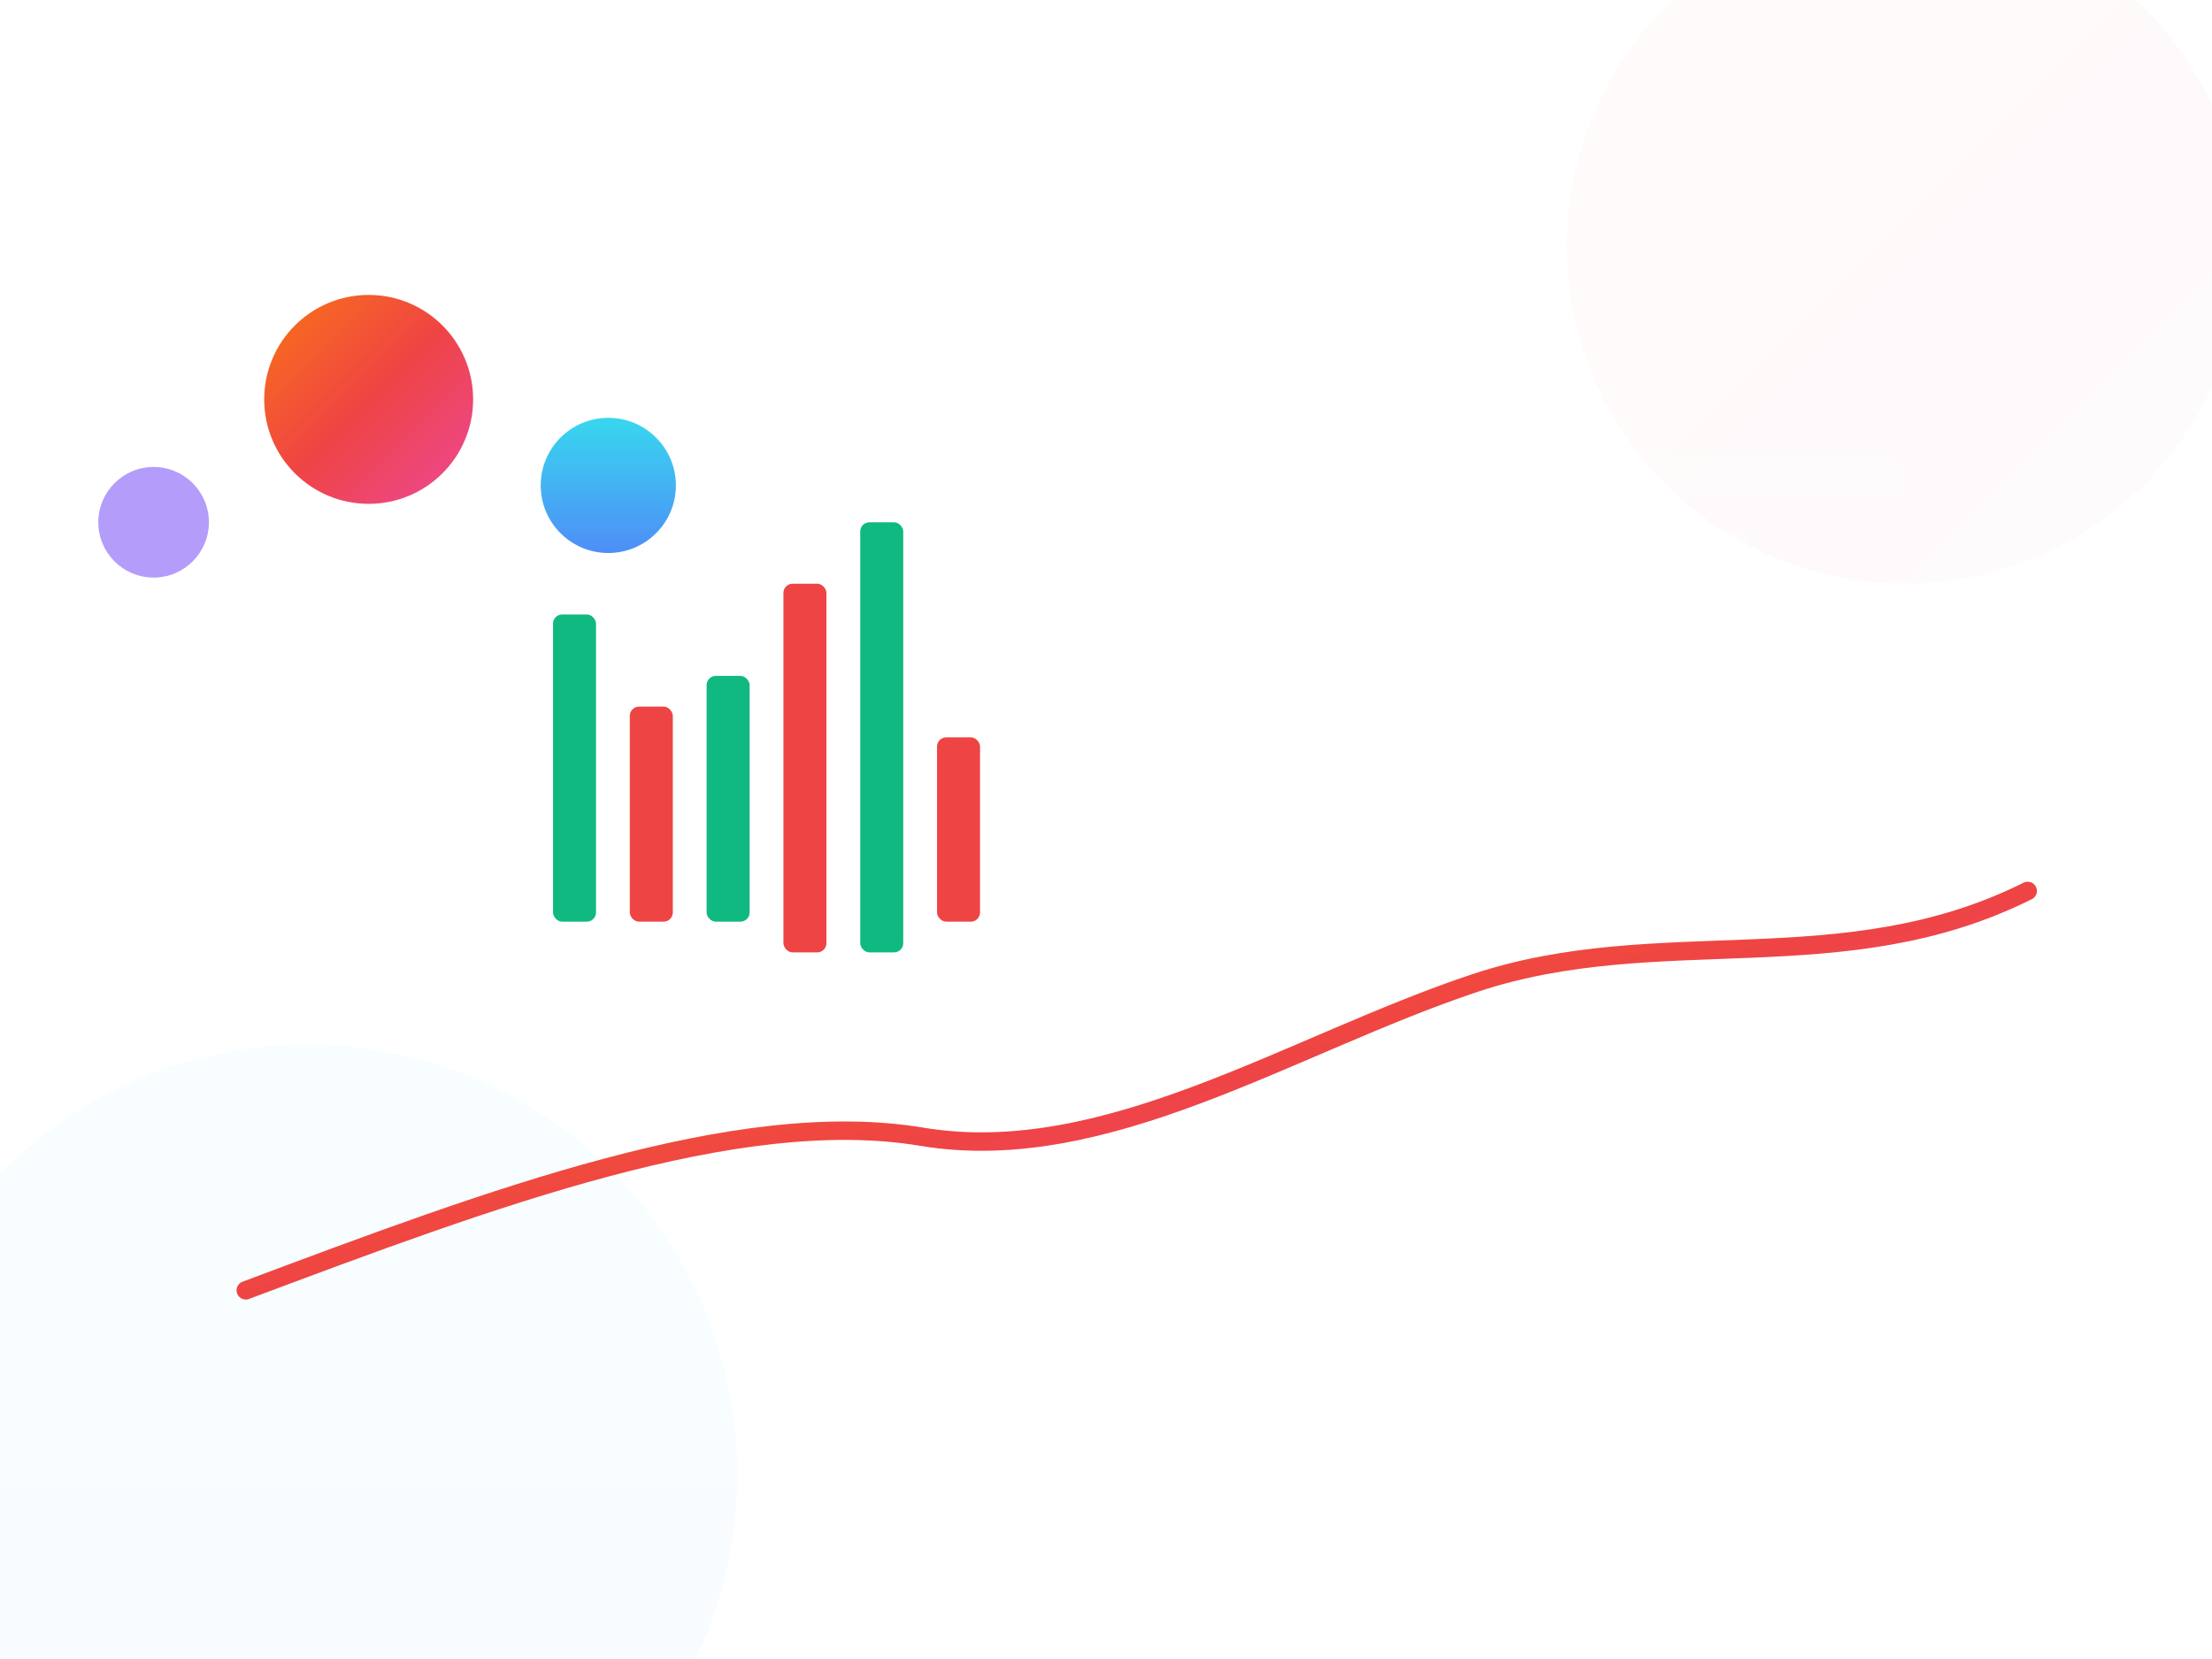 <svg xmlns="http://www.w3.org/2000/svg" viewBox="0 0 720 540" role="img" aria-label="Ilustración CryptoMatch">
  <defs>
    <linearGradient id="g1" x1="0" y1="0" x2="1" y2="1">
      <stop offset="0%" stop-color="#f97316"/>
      <stop offset="50%" stop-color="#ef4444"/>
      <stop offset="100%" stop-color="#ec4899"/>
    </linearGradient>
    <linearGradient id="g2" x1="0" y1="0" x2="0" y2="1">
      <stop offset="0%" stop-color="#22d3ee"/>
      <stop offset="100%" stop-color="#3b82f6"/>
    </linearGradient>
    <filter id="soft" x="-50%" y="-50%" width="200%" height="200%">
      <feGaussianBlur stdDeviation="24" result="blur"/>
    </filter>
  </defs>

  <!-- halos de color -->
  <circle cx="620" cy="80" r="110" fill="url(#g1)" opacity="0.15" filter="url(#soft)"/>
  <circle cx="100" cy="480" r="140" fill="url(#g2)" opacity="0.18" filter="url(#soft)"/>

  <!-- monedas -->
  <g transform="translate(120,130)">
    <circle cx="0" cy="0" r="34" fill="url(#g1)"/>
    <circle cx="78" cy="28" r="22" fill="url(#g2)" opacity="0.9"/>
    <circle cx="-70" cy="40" r="18" fill="#a78bfa" opacity="0.85"/>
  </g>

  <!-- velas (candlesticks) -->
  <g transform="translate(180,260)">
    <g fill="#10b981">
      <rect x="0" y="-60" width="14" height="100" rx="3"/>
      <rect x="50" y="-40" width="14" height="80" rx="3"/>
      <rect x="100" y="-90" width="14" height="140" rx="3"/>
    </g>
    <g fill="#ef4444">
      <rect x="25" y="-30" width="14" height="70" rx="3"/>
      <rect x="75" y="-70" width="14" height="120" rx="3"/>
      <rect x="125" y="-20" width="14" height="60" rx="3"/>
    </g>
  </g>

  <!-- línea de tendencia -->
  <path d="M80,420 C160,390 240,360 300,370 C360,380 420,340 480,320 C540,300 600,320 660,290" fill="none" stroke="url(#g1)" stroke-width="6" stroke-linecap="round"/>

  <!-- tarjeta sutil -->
  <rect x="420" y="130" width="220" height="120" rx="18" fill="white" opacity="0.05" stroke="white" stroke-opacity="0.12"/>
  <rect x="440" y="150" width="180" height="12" rx="6" fill="white" opacity="0.2"/>
  <rect x="440" y="173" width="130" height="10" rx="5" fill="white" opacity="0.15"/>
  <rect x="440" y="194" width="100" height="10" rx="5" fill="white" opacity="0.15"/>
</svg>



